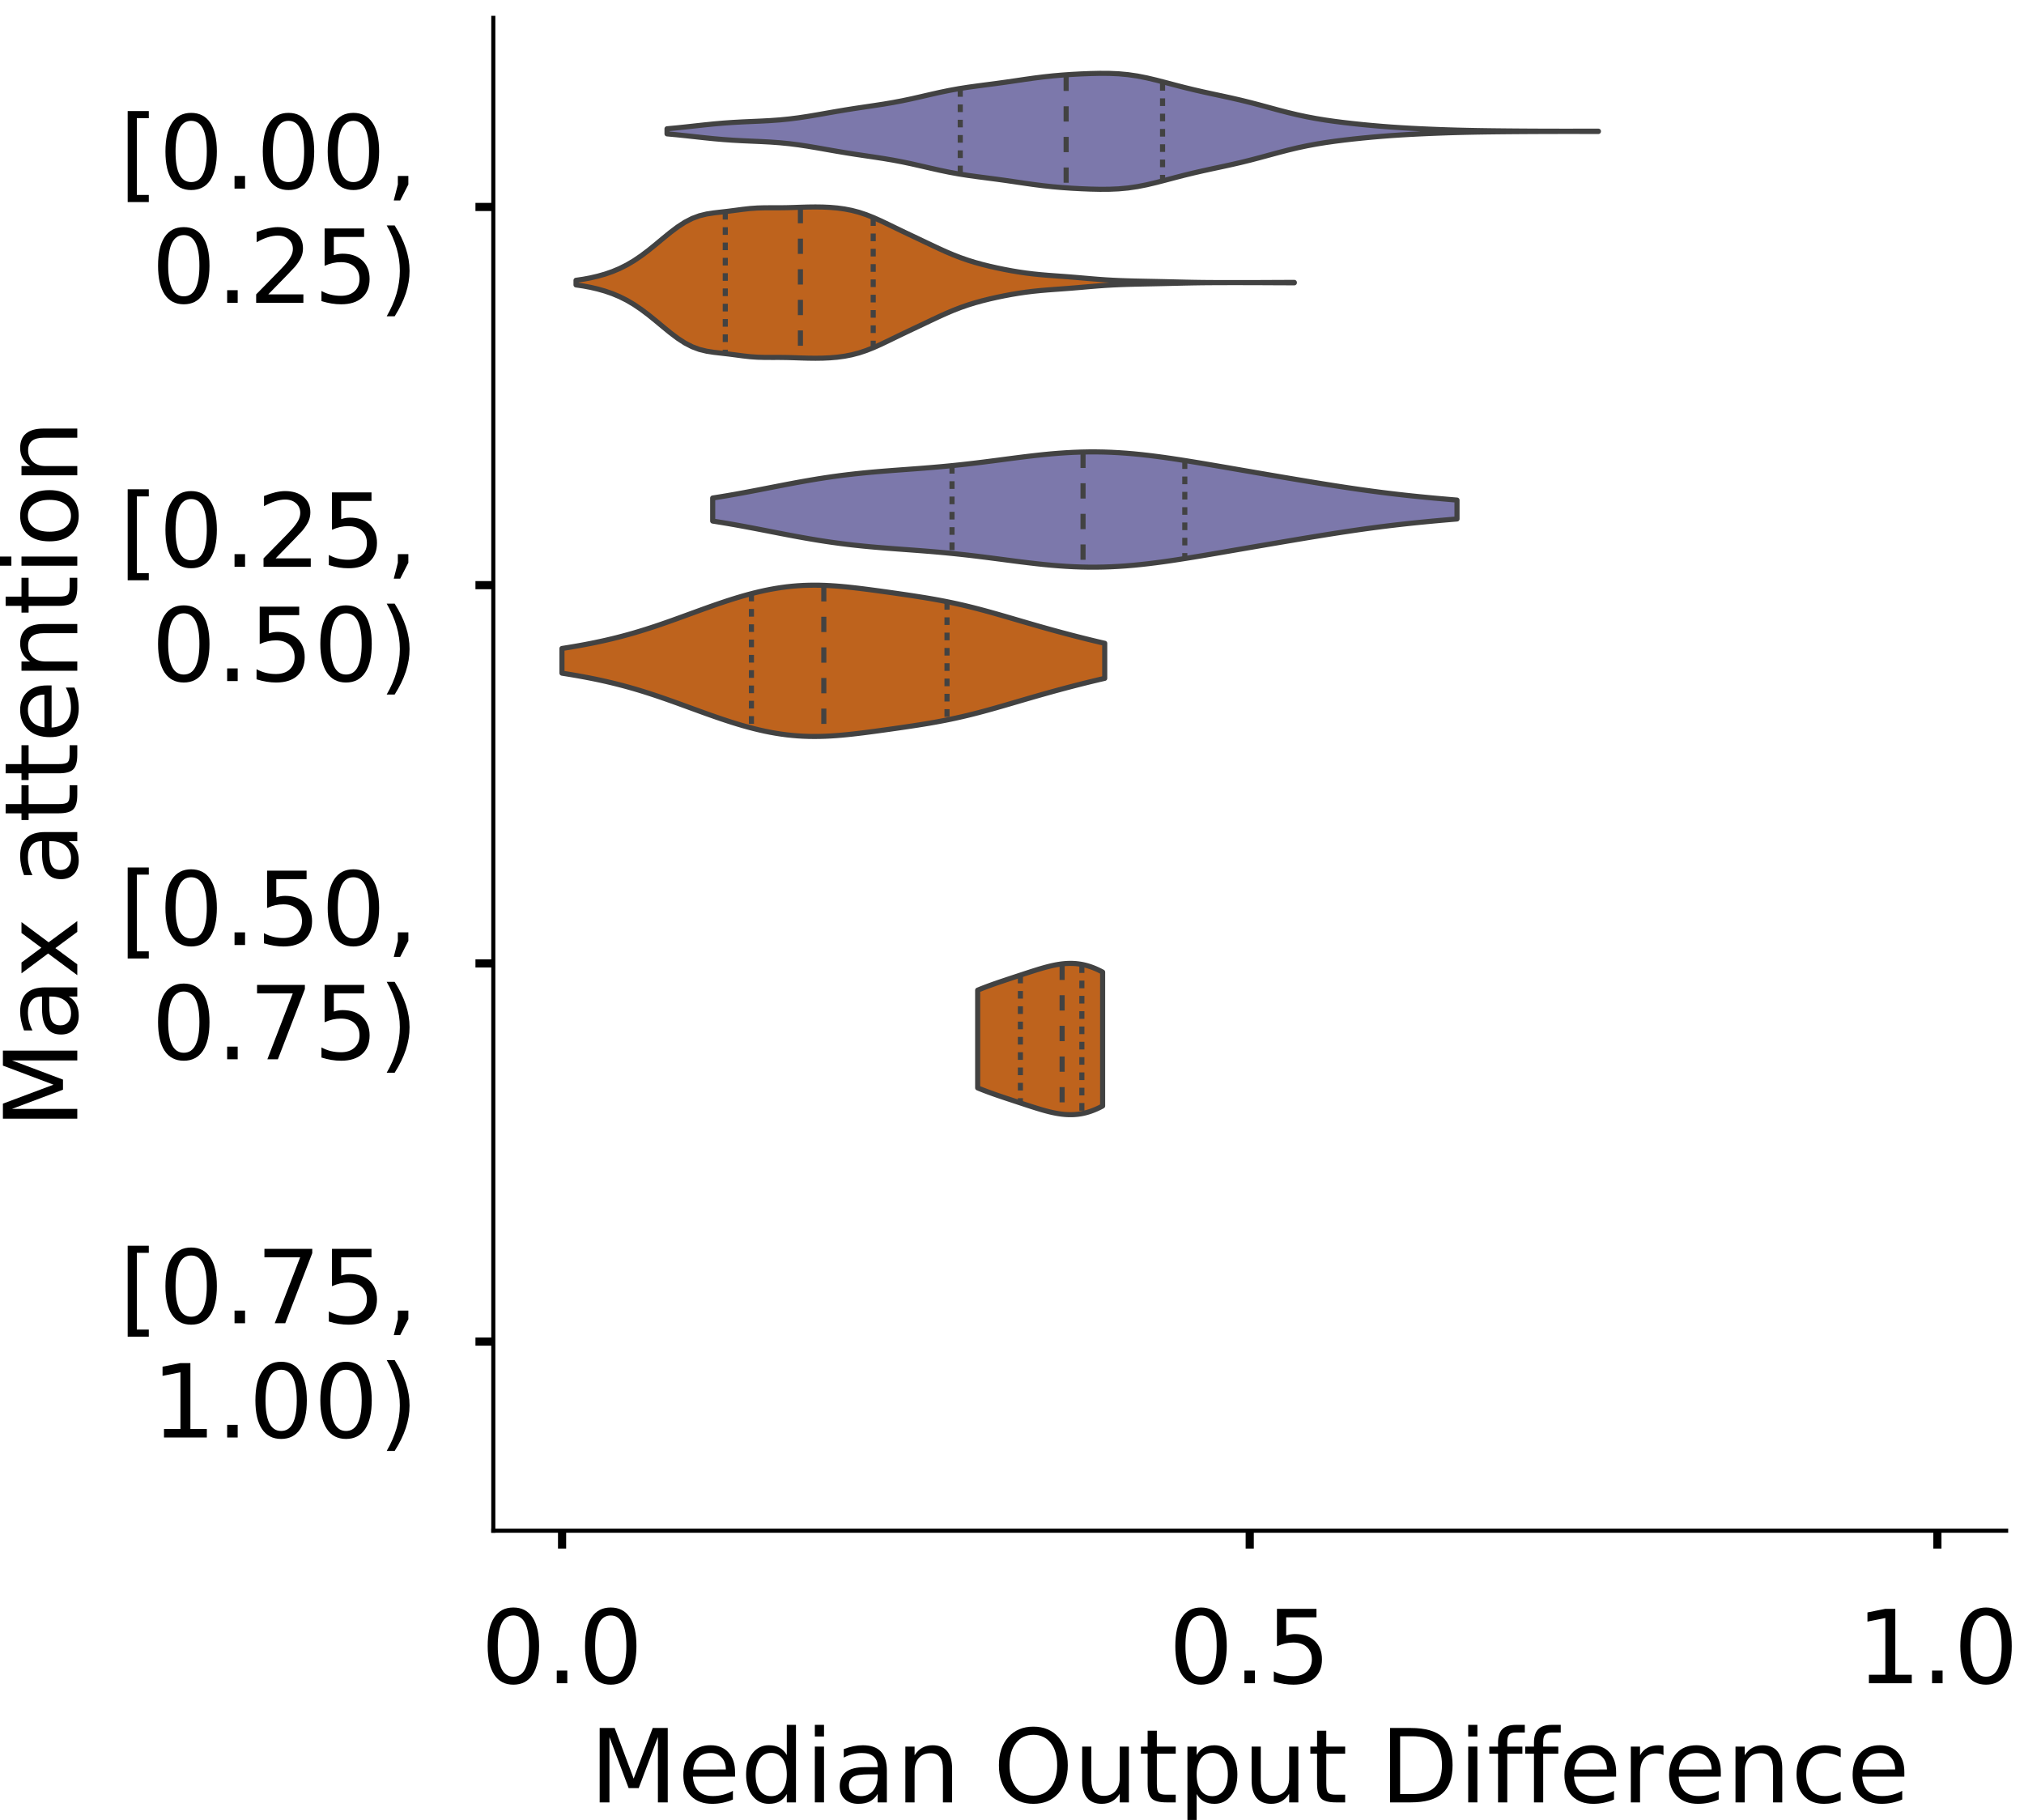 <?xml version="1.0" encoding="utf-8" standalone="no"?>
<!DOCTYPE svg PUBLIC "-//W3C//DTD SVG 1.1//EN"
  "http://www.w3.org/Graphics/SVG/1.1/DTD/svg11.dtd">
<!-- Created with matplotlib (https://matplotlib.org/) -->
<svg height="356.753pt" version="1.1" viewBox="0 0 396.753 356.753" width="396.753pt" xmlns="http://www.w3.org/2000/svg" xmlns:xlink="http://www.w3.org/1999/xlink">
 <defs>
  <style type="text/css">
*{stroke-linecap:butt;stroke-linejoin:round;}
  </style>
 </defs>
 <g id="figure_1">
  <g id="patch_1">
   <path d="M 0 356.753 
L 396.753 356.753 
L 396.753 0 
L 0 0 
z
" style="fill:#ffffff;"/>
  </g>
  <g id="axes_1">
   <g id="patch_2">
    <path d="M 96.7 300.053 
L 393.253 300.053 
L 393.253 3.5 
L 96.7 3.5 
z
" style="fill:#ffffff;"/>
   </g>
   <g id="PolyCollection_1">
    <defs>
     <path d="M 130.752 -330.512 
L 130.752 -331.511 
L 132.596 -331.682 
L 134.44 -331.873 
L 136.284 -332.076 
L 138.129 -332.277 
L 139.973 -332.464 
L 141.817 -332.625 
L 143.661 -332.754 
L 145.505 -332.855 
L 147.35 -332.938 
L 149.194 -333.02 
L 151.038 -333.118 
L 152.882 -333.252 
L 154.726 -333.435 
L 156.571 -333.669 
L 158.415 -333.949 
L 160.259 -334.26 
L 162.103 -334.585 
L 163.948 -334.908 
L 165.792 -335.217 
L 167.636 -335.508 
L 169.48 -335.784 
L 171.324 -336.057 
L 173.169 -336.341 
L 175.013 -336.652 
L 176.857 -337.001 
L 178.701 -337.389 
L 180.545 -337.807 
L 182.39 -338.234 
L 184.234 -338.648 
L 186.078 -339.028 
L 187.922 -339.364 
L 189.766 -339.654 
L 191.611 -339.909 
L 193.455 -340.149 
L 195.299 -340.391 
L 197.143 -340.646 
L 198.988 -340.914 
L 200.832 -341.186 
L 202.676 -341.446 
L 204.52 -341.679 
L 206.364 -341.877 
L 208.209 -342.037 
L 210.053 -342.164 
L 211.897 -342.264 
L 213.741 -342.337 
L 215.585 -342.378 
L 217.43 -342.37 
L 219.274 -342.29 
L 221.118 -342.119 
L 222.962 -341.849 
L 224.807 -341.484 
L 226.651 -341.049 
L 228.495 -340.571 
L 230.339 -340.083 
L 232.183 -339.608 
L 234.028 -339.158 
L 235.872 -338.736 
L 237.716 -338.334 
L 239.56 -337.94 
L 241.404 -337.537 
L 243.249 -337.112 
L 245.093 -336.657 
L 246.937 -336.173 
L 248.781 -335.673 
L 250.626 -335.173 
L 252.47 -334.695 
L 254.314 -334.253 
L 256.158 -333.859 
L 258.002 -333.514 
L 259.847 -333.214 
L 261.691 -332.951 
L 263.535 -332.719 
L 265.379 -332.509 
L 267.223 -332.317 
L 269.068 -332.143 
L 270.912 -331.985 
L 272.756 -331.845 
L 274.6 -331.723 
L 276.445 -331.615 
L 278.289 -331.522 
L 280.133 -331.439 
L 281.977 -331.366 
L 283.821 -331.302 
L 285.666 -331.247 
L 287.51 -331.202 
L 289.354 -331.164 
L 291.198 -331.135 
L 293.042 -331.111 
L 294.887 -331.091 
L 296.731 -331.075 
L 298.575 -331.061 
L 300.419 -331.05 
L 302.263 -331.042 
L 304.108 -331.037 
L 305.952 -331.035 
L 307.796 -331.035 
L 309.64 -331.036 
L 311.485 -331.037 
L 313.329 -331.037 
L 313.329 -330.986 
L 313.329 -330.986 
L 311.485 -330.986 
L 309.64 -330.988 
L 307.796 -330.989 
L 305.952 -330.989 
L 304.108 -330.987 
L 302.263 -330.981 
L 300.419 -330.973 
L 298.575 -330.962 
L 296.731 -330.949 
L 294.887 -330.933 
L 293.042 -330.913 
L 291.198 -330.889 
L 289.354 -330.859 
L 287.51 -330.822 
L 285.666 -330.777 
L 283.821 -330.722 
L 281.977 -330.658 
L 280.133 -330.585 
L 278.289 -330.502 
L 276.445 -330.408 
L 274.6 -330.301 
L 272.756 -330.178 
L 270.912 -330.038 
L 269.068 -329.881 
L 267.223 -329.706 
L 265.379 -329.515 
L 263.535 -329.305 
L 261.691 -329.072 
L 259.847 -328.81 
L 258.002 -328.51 
L 256.158 -328.164 
L 254.314 -327.77 
L 252.47 -327.329 
L 250.626 -326.85 
L 248.781 -326.351 
L 246.937 -325.851 
L 245.093 -325.367 
L 243.249 -324.912 
L 241.404 -324.487 
L 239.56 -324.084 
L 237.716 -323.689 
L 235.872 -323.287 
L 234.028 -322.865 
L 232.183 -322.416 
L 230.339 -321.94 
L 228.495 -321.452 
L 226.651 -320.975 
L 224.807 -320.539 
L 222.962 -320.175 
L 221.118 -319.904 
L 219.274 -319.734 
L 217.43 -319.654 
L 215.585 -319.645 
L 213.741 -319.686 
L 211.897 -319.76 
L 210.053 -319.86 
L 208.209 -319.987 
L 206.364 -320.147 
L 204.52 -320.344 
L 202.676 -320.578 
L 200.832 -320.837 
L 198.988 -321.109 
L 197.143 -321.378 
L 195.299 -321.633 
L 193.455 -321.874 
L 191.611 -322.114 
L 189.766 -322.37 
L 187.922 -322.66 
L 186.078 -322.995 
L 184.234 -323.376 
L 182.39 -323.79 
L 180.545 -324.217 
L 178.701 -324.634 
L 176.857 -325.023 
L 175.013 -325.372 
L 173.169 -325.683 
L 171.324 -325.967 
L 169.48 -326.239 
L 167.636 -326.516 
L 165.792 -326.807 
L 163.948 -327.116 
L 162.103 -327.438 
L 160.259 -327.764 
L 158.415 -328.075 
L 156.571 -328.355 
L 154.726 -328.589 
L 152.882 -328.771 
L 151.038 -328.906 
L 149.194 -329.004 
L 147.35 -329.085 
L 145.505 -329.168 
L 143.661 -329.269 
L 141.817 -329.399 
L 139.973 -329.56 
L 138.129 -329.746 
L 136.284 -329.948 
L 134.44 -330.15 
L 132.596 -330.342 
L 130.752 -330.512 
z
" id="mfaeb44cadd" style="stroke:#424242;"/>
    </defs>
    <g clip-path="url(#p6880dbe80d)">
     <use style="fill:#7c78ab;stroke:#424242;" x="0" xlink:href="#mfaeb44cadd" y="356.753"/>
    </g>
   </g>
   <g id="PolyCollection_2">
    <defs>
     <path d="M 112.914 -300.902 
L 112.914 -301.811 
L 114.336 -302.02 
L 115.758 -302.287 
L 117.18 -302.618 
L 118.603 -303.023 
L 120.025 -303.514 
L 121.447 -304.108 
L 122.87 -304.821 
L 124.292 -305.661 
L 125.714 -306.626 
L 127.137 -307.699 
L 128.559 -308.85 
L 129.981 -310.033 
L 131.404 -311.193 
L 132.826 -312.265 
L 134.248 -313.191 
L 135.67 -313.926 
L 137.093 -314.456 
L 138.515 -314.803 
L 139.937 -315.023 
L 141.36 -315.187 
L 142.782 -315.35 
L 144.204 -315.534 
L 145.627 -315.722 
L 147.049 -315.88 
L 148.471 -315.98 
L 149.894 -316.02 
L 151.316 -316.024 
L 152.738 -316.023 
L 154.16 -316.04 
L 155.583 -316.079 
L 157.005 -316.128 
L 158.427 -316.168 
L 159.85 -316.184 
L 161.272 -316.165 
L 162.694 -316.1 
L 164.117 -315.979 
L 165.539 -315.787 
L 166.961 -315.511 
L 168.384 -315.139 
L 169.806 -314.667 
L 171.228 -314.103 
L 172.651 -313.468 
L 174.073 -312.79 
L 175.495 -312.099 
L 176.917 -311.412 
L 178.34 -310.735 
L 179.762 -310.062 
L 181.184 -309.387 
L 182.607 -308.711 
L 184.029 -308.043 
L 185.451 -307.398 
L 186.874 -306.795 
L 188.296 -306.243 
L 189.718 -305.748 
L 191.141 -305.307 
L 192.563 -304.915 
L 193.985 -304.562 
L 195.407 -304.241 
L 196.83 -303.948 
L 198.252 -303.68 
L 199.674 -303.441 
L 201.097 -303.234 
L 202.519 -303.059 
L 203.941 -302.914 
L 205.364 -302.793 
L 206.786 -302.686 
L 208.208 -302.583 
L 209.631 -302.476 
L 211.053 -302.36 
L 212.475 -302.238 
L 213.897 -302.115 
L 215.32 -302 
L 216.742 -301.899 
L 218.164 -301.817 
L 219.587 -301.752 
L 221.009 -301.702 
L 222.431 -301.664 
L 223.854 -301.633 
L 225.276 -301.604 
L 226.698 -301.575 
L 228.121 -301.544 
L 229.543 -301.511 
L 230.965 -301.476 
L 232.387 -301.443 
L 233.81 -301.414 
L 235.232 -301.392 
L 236.654 -301.376 
L 238.077 -301.367 
L 239.499 -301.361 
L 240.921 -301.359 
L 242.344 -301.358 
L 243.766 -301.36 
L 245.188 -301.362 
L 246.611 -301.366 
L 248.033 -301.373 
L 249.455 -301.38 
L 250.878 -301.387 
L 252.3 -301.392 
L 253.722 -301.393 
L 253.722 -301.32 
L 253.722 -301.32 
L 252.3 -301.321 
L 250.878 -301.326 
L 249.455 -301.333 
L 248.033 -301.34 
L 246.611 -301.347 
L 245.188 -301.351 
L 243.766 -301.353 
L 242.344 -301.355 
L 240.921 -301.354 
L 239.499 -301.352 
L 238.077 -301.346 
L 236.654 -301.337 
L 235.232 -301.321 
L 233.81 -301.299 
L 232.387 -301.27 
L 230.965 -301.237 
L 229.543 -301.202 
L 228.121 -301.169 
L 226.698 -301.138 
L 225.276 -301.109 
L 223.854 -301.08 
L 222.431 -301.049 
L 221.009 -301.011 
L 219.587 -300.961 
L 218.164 -300.896 
L 216.742 -300.814 
L 215.32 -300.713 
L 213.897 -300.598 
L 212.475 -300.475 
L 211.053 -300.353 
L 209.631 -300.237 
L 208.208 -300.13 
L 206.786 -300.027 
L 205.364 -299.92 
L 203.941 -299.799 
L 202.519 -299.654 
L 201.097 -299.479 
L 199.674 -299.272 
L 198.252 -299.033 
L 196.83 -298.765 
L 195.407 -298.472 
L 193.985 -298.151 
L 192.563 -297.798 
L 191.141 -297.406 
L 189.718 -296.965 
L 188.296 -296.47 
L 186.874 -295.918 
L 185.451 -295.315 
L 184.029 -294.67 
L 182.607 -294.002 
L 181.184 -293.326 
L 179.762 -292.651 
L 178.34 -291.978 
L 176.917 -291.301 
L 175.495 -290.614 
L 174.073 -289.923 
L 172.651 -289.245 
L 171.228 -288.61 
L 169.806 -288.046 
L 168.384 -287.574 
L 166.961 -287.202 
L 165.539 -286.926 
L 164.117 -286.734 
L 162.694 -286.613 
L 161.272 -286.548 
L 159.85 -286.529 
L 158.427 -286.545 
L 157.005 -286.585 
L 155.583 -286.634 
L 154.16 -286.673 
L 152.738 -286.69 
L 151.316 -286.689 
L 149.894 -286.693 
L 148.471 -286.733 
L 147.049 -286.833 
L 145.627 -286.991 
L 144.204 -287.179 
L 142.782 -287.363 
L 141.36 -287.526 
L 139.937 -287.69 
L 138.515 -287.91 
L 137.093 -288.257 
L 135.67 -288.787 
L 134.248 -289.522 
L 132.826 -290.448 
L 131.404 -291.52 
L 129.981 -292.68 
L 128.559 -293.863 
L 127.137 -295.014 
L 125.714 -296.087 
L 124.292 -297.052 
L 122.87 -297.892 
L 121.447 -298.605 
L 120.025 -299.199 
L 118.603 -299.69 
L 117.18 -300.095 
L 115.758 -300.426 
L 114.336 -300.693 
L 112.914 -300.902 
z
" id="m33b0432933" style="stroke:#424242;"/>
    </defs>
    <g clip-path="url(#p6880dbe80d)">
     <use style="fill:#be631d;stroke:#424242;" x="0" xlink:href="#m33b0432933" y="356.753"/>
    </g>
   </g>
   <g id="PolyCollection_3">
    <defs>
     <path d="M 139.704 -254.614 
L 139.704 -259.133 
L 141.178 -259.367 
L 142.652 -259.613 
L 144.125 -259.871 
L 145.599 -260.138 
L 147.073 -260.414 
L 148.547 -260.696 
L 150.02 -260.982 
L 151.494 -261.269 
L 152.968 -261.556 
L 154.442 -261.839 
L 155.916 -262.116 
L 157.389 -262.384 
L 158.863 -262.641 
L 160.337 -262.886 
L 161.811 -263.117 
L 163.285 -263.332 
L 164.758 -263.532 
L 166.232 -263.715 
L 167.706 -263.883 
L 169.18 -264.037 
L 170.653 -264.177 
L 172.127 -264.306 
L 173.601 -264.426 
L 175.075 -264.54 
L 176.549 -264.649 
L 178.022 -264.757 
L 179.496 -264.867 
L 180.97 -264.98 
L 182.444 -265.098 
L 183.918 -265.225 
L 185.391 -265.36 
L 186.865 -265.504 
L 188.339 -265.659 
L 189.813 -265.823 
L 191.286 -265.997 
L 192.76 -266.178 
L 194.234 -266.366 
L 195.708 -266.557 
L 197.182 -266.751 
L 198.655 -266.943 
L 200.129 -267.131 
L 201.603 -267.312 
L 203.077 -267.483 
L 204.551 -267.641 
L 206.024 -267.783 
L 207.498 -267.905 
L 208.972 -268.007 
L 210.446 -268.086 
L 211.919 -268.14 
L 213.393 -268.169 
L 214.867 -268.171 
L 216.341 -268.146 
L 217.815 -268.095 
L 219.288 -268.018 
L 220.762 -267.917 
L 222.236 -267.792 
L 223.71 -267.645 
L 225.184 -267.48 
L 226.657 -267.296 
L 228.131 -267.098 
L 229.605 -266.886 
L 231.079 -266.663 
L 232.553 -266.432 
L 234.026 -266.193 
L 235.5 -265.949 
L 236.974 -265.701 
L 238.448 -265.45 
L 239.921 -265.197 
L 241.395 -264.943 
L 242.869 -264.689 
L 244.343 -264.435 
L 245.817 -264.181 
L 247.29 -263.928 
L 248.764 -263.676 
L 250.238 -263.425 
L 251.712 -263.174 
L 253.186 -262.925 
L 254.659 -262.678 
L 256.133 -262.432 
L 257.607 -262.19 
L 259.081 -261.95 
L 260.554 -261.714 
L 262.028 -261.483 
L 263.502 -261.256 
L 264.976 -261.036 
L 266.45 -260.822 
L 267.923 -260.616 
L 269.397 -260.417 
L 270.871 -260.226 
L 272.345 -260.043 
L 273.819 -259.869 
L 275.292 -259.702 
L 276.766 -259.543 
L 278.24 -259.392 
L 279.714 -259.248 
L 281.187 -259.109 
L 282.661 -258.977 
L 284.135 -258.849 
L 285.609 -258.726 
L 285.609 -255.021 
L 285.609 -255.021 
L 284.135 -254.898 
L 282.661 -254.77 
L 281.187 -254.638 
L 279.714 -254.499 
L 278.24 -254.355 
L 276.766 -254.204 
L 275.292 -254.045 
L 273.819 -253.878 
L 272.345 -253.704 
L 270.871 -253.521 
L 269.397 -253.33 
L 267.923 -253.131 
L 266.45 -252.925 
L 264.976 -252.711 
L 263.502 -252.491 
L 262.028 -252.264 
L 260.554 -252.033 
L 259.081 -251.797 
L 257.607 -251.557 
L 256.133 -251.315 
L 254.659 -251.069 
L 253.186 -250.822 
L 251.712 -250.573 
L 250.238 -250.322 
L 248.764 -250.071 
L 247.29 -249.819 
L 245.817 -249.566 
L 244.343 -249.312 
L 242.869 -249.058 
L 241.395 -248.804 
L 239.921 -248.55 
L 238.448 -248.297 
L 236.974 -248.046 
L 235.5 -247.798 
L 234.026 -247.554 
L 232.553 -247.315 
L 231.079 -247.084 
L 229.605 -246.861 
L 228.131 -246.649 
L 226.657 -246.451 
L 225.184 -246.267 
L 223.71 -246.102 
L 222.236 -245.955 
L 220.762 -245.83 
L 219.288 -245.729 
L 217.815 -245.652 
L 216.341 -245.601 
L 214.867 -245.576 
L 213.393 -245.578 
L 211.919 -245.607 
L 210.446 -245.661 
L 208.972 -245.74 
L 207.498 -245.842 
L 206.024 -245.964 
L 204.551 -246.106 
L 203.077 -246.264 
L 201.603 -246.435 
L 200.129 -246.616 
L 198.655 -246.804 
L 197.182 -246.996 
L 195.708 -247.19 
L 194.234 -247.381 
L 192.76 -247.569 
L 191.286 -247.75 
L 189.813 -247.924 
L 188.339 -248.088 
L 186.865 -248.243 
L 185.391 -248.387 
L 183.918 -248.522 
L 182.444 -248.649 
L 180.97 -248.767 
L 179.496 -248.88 
L 178.022 -248.99 
L 176.549 -249.098 
L 175.075 -249.207 
L 173.601 -249.321 
L 172.127 -249.441 
L 170.653 -249.57 
L 169.18 -249.71 
L 167.706 -249.864 
L 166.232 -250.032 
L 164.758 -250.215 
L 163.285 -250.415 
L 161.811 -250.63 
L 160.337 -250.861 
L 158.863 -251.106 
L 157.389 -251.363 
L 155.916 -251.631 
L 154.442 -251.908 
L 152.968 -252.191 
L 151.494 -252.478 
L 150.02 -252.765 
L 148.547 -253.051 
L 147.073 -253.333 
L 145.599 -253.609 
L 144.125 -253.876 
L 142.652 -254.134 
L 141.178 -254.38 
L 139.704 -254.614 
z
" id="m1223ea495b" style="stroke:#424242;"/>
    </defs>
    <g clip-path="url(#p6880dbe80d)">
     <use style="fill:#7c78ab;stroke:#424242;" x="0" xlink:href="#m1223ea495b" y="356.753"/>
    </g>
   </g>
   <g id="PolyCollection_4">
    <defs>
     <path d="M 110.159 -224.8 
L 110.159 -229.637 
L 111.234 -229.808 
L 112.308 -229.987 
L 113.383 -230.174 
L 114.458 -230.37 
L 115.532 -230.575 
L 116.607 -230.791 
L 117.682 -231.018 
L 118.757 -231.257 
L 119.831 -231.508 
L 120.906 -231.772 
L 121.981 -232.05 
L 123.055 -232.341 
L 124.13 -232.645 
L 125.205 -232.962 
L 126.279 -233.293 
L 127.354 -233.635 
L 128.429 -233.988 
L 129.503 -234.352 
L 130.578 -234.724 
L 131.653 -235.104 
L 132.727 -235.49 
L 133.802 -235.879 
L 134.877 -236.272 
L 135.952 -236.664 
L 137.026 -237.056 
L 138.101 -237.445 
L 139.176 -237.829 
L 140.25 -238.206 
L 141.325 -238.574 
L 142.4 -238.933 
L 143.474 -239.279 
L 144.549 -239.611 
L 145.624 -239.928 
L 146.698 -240.228 
L 147.773 -240.509 
L 148.848 -240.77 
L 149.922 -241.009 
L 150.997 -241.225 
L 152.072 -241.417 
L 153.147 -241.584 
L 154.221 -241.726 
L 155.296 -241.842 
L 156.371 -241.931 
L 157.445 -241.994 
L 158.52 -242.032 
L 159.595 -242.046 
L 160.669 -242.036 
L 161.744 -242.004 
L 162.819 -241.951 
L 163.893 -241.88 
L 164.968 -241.792 
L 166.043 -241.691 
L 167.117 -241.577 
L 168.192 -241.453 
L 169.267 -241.321 
L 170.341 -241.183 
L 171.416 -241.04 
L 172.491 -240.894 
L 173.566 -240.745 
L 174.64 -240.594 
L 175.715 -240.441 
L 176.79 -240.286 
L 177.864 -240.128 
L 178.939 -239.967 
L 180.014 -239.801 
L 181.088 -239.629 
L 182.163 -239.45 
L 183.238 -239.263 
L 184.312 -239.066 
L 185.387 -238.858 
L 186.462 -238.64 
L 187.536 -238.409 
L 188.611 -238.167 
L 189.686 -237.912 
L 190.761 -237.647 
L 191.835 -237.371 
L 192.91 -237.085 
L 193.985 -236.791 
L 195.059 -236.489 
L 196.134 -236.183 
L 197.209 -235.872 
L 198.283 -235.558 
L 199.358 -235.244 
L 200.433 -234.929 
L 201.507 -234.616 
L 202.582 -234.305 
L 203.657 -233.997 
L 204.731 -233.692 
L 205.806 -233.392 
L 206.881 -233.096 
L 207.955 -232.804 
L 209.03 -232.517 
L 210.105 -232.235 
L 211.18 -231.958 
L 212.254 -231.685 
L 213.329 -231.418 
L 214.404 -231.157 
L 215.478 -230.901 
L 216.553 -230.651 
L 216.553 -223.785 
L 216.553 -223.785 
L 215.478 -223.535 
L 214.404 -223.279 
L 213.329 -223.018 
L 212.254 -222.751 
L 211.18 -222.479 
L 210.105 -222.201 
L 209.03 -221.919 
L 207.955 -221.632 
L 206.881 -221.341 
L 205.806 -221.044 
L 204.731 -220.744 
L 203.657 -220.439 
L 202.582 -220.131 
L 201.507 -219.82 
L 200.433 -219.507 
L 199.358 -219.193 
L 198.283 -218.878 
L 197.209 -218.565 
L 196.134 -218.254 
L 195.059 -217.947 
L 193.985 -217.646 
L 192.91 -217.352 
L 191.835 -217.066 
L 190.761 -216.79 
L 189.686 -216.524 
L 188.611 -216.27 
L 187.536 -216.027 
L 186.462 -215.797 
L 185.387 -215.578 
L 184.312 -215.371 
L 183.238 -215.174 
L 182.163 -214.986 
L 181.088 -214.808 
L 180.014 -214.636 
L 178.939 -214.47 
L 177.864 -214.308 
L 176.79 -214.15 
L 175.715 -213.995 
L 174.64 -213.842 
L 173.566 -213.692 
L 172.491 -213.543 
L 171.416 -213.396 
L 170.341 -213.254 
L 169.267 -213.115 
L 168.192 -212.984 
L 167.117 -212.86 
L 166.043 -212.746 
L 164.968 -212.644 
L 163.893 -212.556 
L 162.819 -212.485 
L 161.744 -212.433 
L 160.669 -212.401 
L 159.595 -212.391 
L 158.52 -212.404 
L 157.445 -212.442 
L 156.371 -212.505 
L 155.296 -212.595 
L 154.221 -212.71 
L 153.147 -212.852 
L 152.072 -213.019 
L 150.997 -213.211 
L 149.922 -213.427 
L 148.848 -213.667 
L 147.773 -213.927 
L 146.698 -214.208 
L 145.624 -214.508 
L 144.549 -214.825 
L 143.474 -215.157 
L 142.4 -215.504 
L 141.325 -215.862 
L 140.25 -216.231 
L 139.176 -216.608 
L 138.101 -216.992 
L 137.026 -217.38 
L 135.952 -217.772 
L 134.877 -218.165 
L 133.802 -218.557 
L 132.727 -218.947 
L 131.653 -219.332 
L 130.578 -219.712 
L 129.503 -220.084 
L 128.429 -220.448 
L 127.354 -220.801 
L 126.279 -221.144 
L 125.205 -221.474 
L 124.13 -221.791 
L 123.055 -222.096 
L 121.981 -222.387 
L 120.906 -222.664 
L 119.831 -222.928 
L 118.757 -223.179 
L 117.682 -223.418 
L 116.607 -223.645 
L 115.532 -223.861 
L 114.458 -224.066 
L 113.383 -224.262 
L 112.308 -224.449 
L 111.234 -224.628 
L 110.159 -224.8 
z
" id="m1c2e07fa21" style="stroke:#424242;"/>
    </defs>
    <g clip-path="url(#p6880dbe80d)">
     <use style="fill:#be631d;stroke:#424242;" x="0" xlink:href="#m1c2e07fa21" y="356.753"/>
    </g>
   </g>
   <g id="PolyCollection_5">
    <defs>
     <path d="M 191.647 -143.501 
L 191.647 -162.659 
L 191.894 -162.76 
L 192.142 -162.86 
L 192.389 -162.959 
L 192.637 -163.056 
L 192.884 -163.152 
L 193.131 -163.247 
L 193.379 -163.341 
L 193.626 -163.433 
L 193.874 -163.524 
L 194.121 -163.615 
L 194.368 -163.704 
L 194.616 -163.792 
L 194.863 -163.88 
L 195.111 -163.966 
L 195.358 -164.052 
L 195.606 -164.138 
L 195.853 -164.223 
L 196.1 -164.307 
L 196.348 -164.39 
L 196.595 -164.474 
L 196.843 -164.557 
L 197.09 -164.639 
L 197.337 -164.722 
L 197.585 -164.804 
L 197.832 -164.886 
L 198.08 -164.968 
L 198.327 -165.05 
L 198.574 -165.131 
L 198.822 -165.213 
L 199.069 -165.295 
L 199.317 -165.376 
L 199.564 -165.458 
L 199.812 -165.54 
L 200.059 -165.621 
L 200.306 -165.703 
L 200.554 -165.784 
L 200.801 -165.866 
L 201.049 -165.947 
L 201.296 -166.028 
L 201.543 -166.108 
L 201.791 -166.189 
L 202.038 -166.269 
L 202.286 -166.348 
L 202.533 -166.427 
L 202.78 -166.506 
L 203.028 -166.583 
L 203.275 -166.66 
L 203.523 -166.736 
L 203.77 -166.811 
L 204.018 -166.884 
L 204.265 -166.957 
L 204.512 -167.027 
L 204.76 -167.097 
L 205.007 -167.164 
L 205.255 -167.229 
L 205.502 -167.293 
L 205.749 -167.354 
L 205.997 -167.413 
L 206.244 -167.469 
L 206.492 -167.523 
L 206.739 -167.574 
L 206.986 -167.622 
L 207.234 -167.667 
L 207.481 -167.708 
L 207.729 -167.746 
L 207.976 -167.781 
L 208.224 -167.811 
L 208.471 -167.838 
L 208.718 -167.86 
L 208.966 -167.879 
L 209.213 -167.893 
L 209.461 -167.902 
L 209.708 -167.907 
L 209.955 -167.907 
L 210.203 -167.903 
L 210.45 -167.893 
L 210.698 -167.879 
L 210.945 -167.859 
L 211.192 -167.834 
L 211.44 -167.804 
L 211.687 -167.769 
L 211.935 -167.728 
L 212.182 -167.681 
L 212.43 -167.63 
L 212.677 -167.572 
L 212.924 -167.509 
L 213.172 -167.441 
L 213.419 -167.367 
L 213.667 -167.288 
L 213.914 -167.203 
L 214.161 -167.113 
L 214.409 -167.017 
L 214.656 -166.916 
L 214.904 -166.81 
L 215.151 -166.698 
L 215.398 -166.581 
L 215.646 -166.46 
L 215.893 -166.333 
L 216.141 -166.202 
L 216.141 -139.958 
L 216.141 -139.958 
L 215.893 -139.826 
L 215.646 -139.7 
L 215.398 -139.578 
L 215.151 -139.462 
L 214.904 -139.35 
L 214.656 -139.244 
L 214.409 -139.143 
L 214.161 -139.047 
L 213.914 -138.957 
L 213.667 -138.872 
L 213.419 -138.792 
L 213.172 -138.719 
L 212.924 -138.65 
L 212.677 -138.587 
L 212.43 -138.53 
L 212.182 -138.478 
L 211.935 -138.432 
L 211.687 -138.391 
L 211.44 -138.356 
L 211.192 -138.325 
L 210.945 -138.301 
L 210.698 -138.281 
L 210.45 -138.266 
L 210.203 -138.257 
L 209.955 -138.252 
L 209.708 -138.252 
L 209.461 -138.257 
L 209.213 -138.267 
L 208.966 -138.281 
L 208.718 -138.299 
L 208.471 -138.322 
L 208.224 -138.349 
L 207.976 -138.379 
L 207.729 -138.414 
L 207.481 -138.451 
L 207.234 -138.493 
L 206.986 -138.538 
L 206.739 -138.586 
L 206.492 -138.636 
L 206.244 -138.69 
L 205.997 -138.747 
L 205.749 -138.805 
L 205.502 -138.867 
L 205.255 -138.93 
L 205.007 -138.996 
L 204.76 -139.063 
L 204.512 -139.132 
L 204.265 -139.203 
L 204.018 -139.275 
L 203.77 -139.349 
L 203.523 -139.424 
L 203.275 -139.499 
L 203.028 -139.576 
L 202.78 -139.654 
L 202.533 -139.732 
L 202.286 -139.811 
L 202.038 -139.891 
L 201.791 -139.971 
L 201.543 -140.051 
L 201.296 -140.132 
L 201.049 -140.213 
L 200.801 -140.294 
L 200.554 -140.375 
L 200.306 -140.457 
L 200.059 -140.538 
L 199.812 -140.62 
L 199.564 -140.702 
L 199.317 -140.783 
L 199.069 -140.865 
L 198.822 -140.946 
L 198.574 -141.028 
L 198.327 -141.11 
L 198.08 -141.192 
L 197.832 -141.274 
L 197.585 -141.356 
L 197.337 -141.438 
L 197.09 -141.52 
L 196.843 -141.603 
L 196.595 -141.686 
L 196.348 -141.769 
L 196.1 -141.853 
L 195.853 -141.937 
L 195.606 -142.022 
L 195.358 -142.107 
L 195.111 -142.193 
L 194.863 -142.28 
L 194.616 -142.367 
L 194.368 -142.456 
L 194.121 -142.545 
L 193.874 -142.635 
L 193.626 -142.727 
L 193.379 -142.819 
L 193.131 -142.913 
L 192.884 -143.007 
L 192.637 -143.103 
L 192.389 -143.201 
L 192.142 -143.299 
L 191.894 -143.399 
L 191.647 -143.501 
z
" id="me1a69bec68" style="stroke:#424242;"/>
    </defs>
    <g clip-path="url(#p6880dbe80d)">
     <use style="fill:#be631d;stroke:#424242;" x="0" xlink:href="#me1a69bec68" y="356.753"/>
    </g>
   </g>
   <g id="patch_3">
    <path clip-path="url(#p6880dbe80d)" d="M 110.18 40.569 
L 110.18 40.569 
L 110.18 40.569 
L 110.18 40.569 
z
" style="fill:#7c78ab;stroke:#424242;stroke-linejoin:miter;stroke-width:0.5;"/>
   </g>
   <g id="patch_4">
    <path clip-path="url(#p6880dbe80d)" d="M 110.18 40.569 
L 110.18 40.569 
L 110.18 40.569 
L 110.18 40.569 
z
" style="fill:#be631d;stroke:#424242;stroke-linejoin:miter;stroke-width:0.5;"/>
   </g>
   <g id="matplotlib.axis_1">
    <g id="xtick_1">
     <g id="line2d_1">
      <defs>
       <path d="M 0 0 
L 0 3.5 
" id="m15c335c2f6" style="stroke:#000000;stroke-width:1.6;"/>
      </defs>
      <g>
       <use style="stroke:#000000;stroke-width:1.6;" x="110.18" xlink:href="#m15c335c2f6" y="300.053"/>
      </g>
     </g>
     <g id="text_1">
      <!-- 0.0 -->
      <defs>
       <path d="M 31.781 66.406 
Q 24.172 66.406 20.328 58.906 
Q 16.5 51.422 16.5 36.375 
Q 16.5 21.391 20.328 13.891 
Q 24.172 6.391 31.781 6.391 
Q 39.453 6.391 43.281 13.891 
Q 47.125 21.391 47.125 36.375 
Q 47.125 51.422 43.281 58.906 
Q 39.453 66.406 31.781 66.406 
z
M 31.781 74.219 
Q 44.047 74.219 50.516 64.516 
Q 56.984 54.828 56.984 36.375 
Q 56.984 17.969 50.516 8.266 
Q 44.047 -1.422 31.781 -1.422 
Q 19.531 -1.422 13.062 8.266 
Q 6.594 17.969 6.594 36.375 
Q 6.594 54.828 13.062 64.516 
Q 19.531 74.219 31.781 74.219 
z
" id="DejaVuSans-48"/>
       <path d="M 10.688 12.406 
L 21 12.406 
L 21 0 
L 10.688 0 
z
" id="DejaVuSans-46"/>
      </defs>
      <g transform="translate(94.277 329.95)scale(0.2 -0.2)">
       <use xlink:href="#DejaVuSans-48"/>
       <use x="63.623" xlink:href="#DejaVuSans-46"/>
       <use x="95.41" xlink:href="#DejaVuSans-48"/>
      </g>
     </g>
    </g>
    <g id="xtick_2">
     <g id="line2d_2">
      <g>
       <use style="stroke:#000000;stroke-width:1.6;" x="244.977" xlink:href="#m15c335c2f6" y="300.053"/>
      </g>
     </g>
     <g id="text_2">
      <!-- 0.5 -->
      <defs>
       <path d="M 10.797 72.906 
L 49.516 72.906 
L 49.516 64.594 
L 19.828 64.594 
L 19.828 46.734 
Q 21.969 47.469 24.109 47.828 
Q 26.266 48.188 28.422 48.188 
Q 40.625 48.188 47.75 41.5 
Q 54.891 34.812 54.891 23.391 
Q 54.891 11.625 47.562 5.094 
Q 40.234 -1.422 26.906 -1.422 
Q 22.312 -1.422 17.547 -0.641 
Q 12.797 0.141 7.719 1.703 
L 7.719 11.625 
Q 12.109 9.234 16.797 8.062 
Q 21.484 6.891 26.703 6.891 
Q 35.156 6.891 40.078 11.328 
Q 45.016 15.766 45.016 23.391 
Q 45.016 31 40.078 35.438 
Q 35.156 39.891 26.703 39.891 
Q 22.75 39.891 18.812 39.016 
Q 14.891 38.141 10.797 36.281 
z
" id="DejaVuSans-53"/>
      </defs>
      <g transform="translate(229.074 329.95)scale(0.2 -0.2)">
       <use xlink:href="#DejaVuSans-48"/>
       <use x="63.623" xlink:href="#DejaVuSans-46"/>
       <use x="95.41" xlink:href="#DejaVuSans-53"/>
      </g>
     </g>
    </g>
    <g id="xtick_3">
     <g id="line2d_3">
      <g>
       <use style="stroke:#000000;stroke-width:1.6;" x="379.774" xlink:href="#m15c335c2f6" y="300.053"/>
      </g>
     </g>
     <g id="text_3">
      <!-- 1.0 -->
      <defs>
       <path d="M 12.406 8.297 
L 28.516 8.297 
L 28.516 63.922 
L 10.984 60.406 
L 10.984 69.391 
L 28.422 72.906 
L 38.281 72.906 
L 38.281 8.297 
L 54.391 8.297 
L 54.391 0 
L 12.406 0 
z
" id="DejaVuSans-49"/>
      </defs>
      <g transform="translate(363.871 329.95)scale(0.2 -0.2)">
       <use xlink:href="#DejaVuSans-49"/>
       <use x="63.623" xlink:href="#DejaVuSans-46"/>
       <use x="95.41" xlink:href="#DejaVuSans-48"/>
      </g>
     </g>
    </g>
    <g id="text_4">
     <!-- Median Output Difference -->
     <defs>
      <path d="M 9.812 72.906 
L 24.516 72.906 
L 43.109 23.297 
L 61.812 72.906 
L 76.516 72.906 
L 76.516 0 
L 66.891 0 
L 66.891 64.016 
L 48.094 14.016 
L 38.188 14.016 
L 19.391 64.016 
L 19.391 0 
L 9.812 0 
z
" id="DejaVuSans-77"/>
      <path d="M 56.203 29.594 
L 56.203 25.203 
L 14.891 25.203 
Q 15.484 15.922 20.484 11.062 
Q 25.484 6.203 34.422 6.203 
Q 39.594 6.203 44.453 7.469 
Q 49.312 8.734 54.109 11.281 
L 54.109 2.781 
Q 49.266 0.734 44.188 -0.344 
Q 39.109 -1.422 33.891 -1.422 
Q 20.797 -1.422 13.156 6.188 
Q 5.516 13.812 5.516 26.812 
Q 5.516 40.234 12.766 48.109 
Q 20.016 56 32.328 56 
Q 43.359 56 49.781 48.891 
Q 56.203 41.797 56.203 29.594 
z
M 47.219 32.234 
Q 47.125 39.594 43.094 43.984 
Q 39.062 48.391 32.422 48.391 
Q 24.906 48.391 20.391 44.141 
Q 15.875 39.891 15.188 32.172 
z
" id="DejaVuSans-101"/>
      <path d="M 45.406 46.391 
L 45.406 75.984 
L 54.391 75.984 
L 54.391 0 
L 45.406 0 
L 45.406 8.203 
Q 42.578 3.328 38.25 0.953 
Q 33.938 -1.422 27.875 -1.422 
Q 17.969 -1.422 11.734 6.484 
Q 5.516 14.406 5.516 27.297 
Q 5.516 40.188 11.734 48.094 
Q 17.969 56 27.875 56 
Q 33.938 56 38.25 53.625 
Q 42.578 51.266 45.406 46.391 
z
M 14.797 27.297 
Q 14.797 17.391 18.875 11.75 
Q 22.953 6.109 30.078 6.109 
Q 37.203 6.109 41.297 11.75 
Q 45.406 17.391 45.406 27.297 
Q 45.406 37.203 41.297 42.844 
Q 37.203 48.484 30.078 48.484 
Q 22.953 48.484 18.875 42.844 
Q 14.797 37.203 14.797 27.297 
z
" id="DejaVuSans-100"/>
      <path d="M 9.422 54.688 
L 18.406 54.688 
L 18.406 0 
L 9.422 0 
z
M 9.422 75.984 
L 18.406 75.984 
L 18.406 64.594 
L 9.422 64.594 
z
" id="DejaVuSans-105"/>
      <path d="M 34.281 27.484 
Q 23.391 27.484 19.188 25 
Q 14.984 22.516 14.984 16.5 
Q 14.984 11.719 18.141 8.906 
Q 21.297 6.109 26.703 6.109 
Q 34.188 6.109 38.703 11.406 
Q 43.219 16.703 43.219 25.484 
L 43.219 27.484 
z
M 52.203 31.203 
L 52.203 0 
L 43.219 0 
L 43.219 8.297 
Q 40.141 3.328 35.547 0.953 
Q 30.953 -1.422 24.312 -1.422 
Q 15.922 -1.422 10.953 3.297 
Q 6 8.016 6 15.922 
Q 6 25.141 12.172 29.828 
Q 18.359 34.516 30.609 34.516 
L 43.219 34.516 
L 43.219 35.406 
Q 43.219 41.609 39.141 45 
Q 35.062 48.391 27.688 48.391 
Q 23 48.391 18.547 47.266 
Q 14.109 46.141 10.016 43.891 
L 10.016 52.203 
Q 14.938 54.109 19.578 55.047 
Q 24.219 56 28.609 56 
Q 40.484 56 46.344 49.844 
Q 52.203 43.703 52.203 31.203 
z
" id="DejaVuSans-97"/>
      <path d="M 54.891 33.016 
L 54.891 0 
L 45.906 0 
L 45.906 32.719 
Q 45.906 40.484 42.875 44.328 
Q 39.844 48.188 33.797 48.188 
Q 26.516 48.188 22.312 43.547 
Q 18.109 38.922 18.109 30.906 
L 18.109 0 
L 9.078 0 
L 9.078 54.688 
L 18.109 54.688 
L 18.109 46.188 
Q 21.344 51.125 25.703 53.562 
Q 30.078 56 35.797 56 
Q 45.219 56 50.047 50.172 
Q 54.891 44.344 54.891 33.016 
z
" id="DejaVuSans-110"/>
      <path id="DejaVuSans-32"/>
      <path d="M 39.406 66.219 
Q 28.656 66.219 22.328 58.203 
Q 16.016 50.203 16.016 36.375 
Q 16.016 22.609 22.328 14.594 
Q 28.656 6.594 39.406 6.594 
Q 50.141 6.594 56.422 14.594 
Q 62.703 22.609 62.703 36.375 
Q 62.703 50.203 56.422 58.203 
Q 50.141 66.219 39.406 66.219 
z
M 39.406 74.219 
Q 54.734 74.219 63.906 63.938 
Q 73.094 53.656 73.094 36.375 
Q 73.094 19.141 63.906 8.859 
Q 54.734 -1.422 39.406 -1.422 
Q 24.031 -1.422 14.812 8.828 
Q 5.609 19.094 5.609 36.375 
Q 5.609 53.656 14.812 63.938 
Q 24.031 74.219 39.406 74.219 
z
" id="DejaVuSans-79"/>
      <path d="M 8.5 21.578 
L 8.5 54.688 
L 17.484 54.688 
L 17.484 21.922 
Q 17.484 14.156 20.5 10.266 
Q 23.531 6.391 29.594 6.391 
Q 36.859 6.391 41.078 11.031 
Q 45.312 15.672 45.312 23.688 
L 45.312 54.688 
L 54.297 54.688 
L 54.297 0 
L 45.312 0 
L 45.312 8.406 
Q 42.047 3.422 37.719 1 
Q 33.406 -1.422 27.688 -1.422 
Q 18.266 -1.422 13.375 4.438 
Q 8.5 10.297 8.5 21.578 
z
M 31.109 56 
z
" id="DejaVuSans-117"/>
      <path d="M 18.312 70.219 
L 18.312 54.688 
L 36.812 54.688 
L 36.812 47.703 
L 18.312 47.703 
L 18.312 18.016 
Q 18.312 11.328 20.141 9.422 
Q 21.969 7.516 27.594 7.516 
L 36.812 7.516 
L 36.812 0 
L 27.594 0 
Q 17.188 0 13.234 3.875 
Q 9.281 7.766 9.281 18.016 
L 9.281 47.703 
L 2.688 47.703 
L 2.688 54.688 
L 9.281 54.688 
L 9.281 70.219 
z
" id="DejaVuSans-116"/>
      <path d="M 18.109 8.203 
L 18.109 -20.797 
L 9.078 -20.797 
L 9.078 54.688 
L 18.109 54.688 
L 18.109 46.391 
Q 20.953 51.266 25.266 53.625 
Q 29.594 56 35.594 56 
Q 45.562 56 51.781 48.094 
Q 58.016 40.188 58.016 27.297 
Q 58.016 14.406 51.781 6.484 
Q 45.562 -1.422 35.594 -1.422 
Q 29.594 -1.422 25.266 0.953 
Q 20.953 3.328 18.109 8.203 
z
M 48.688 27.297 
Q 48.688 37.203 44.609 42.844 
Q 40.531 48.484 33.406 48.484 
Q 26.266 48.484 22.188 42.844 
Q 18.109 37.203 18.109 27.297 
Q 18.109 17.391 22.188 11.75 
Q 26.266 6.109 33.406 6.109 
Q 40.531 6.109 44.609 11.75 
Q 48.688 17.391 48.688 27.297 
z
" id="DejaVuSans-112"/>
      <path d="M 19.672 64.797 
L 19.672 8.109 
L 31.594 8.109 
Q 46.688 8.109 53.688 14.938 
Q 60.688 21.781 60.688 36.531 
Q 60.688 51.172 53.688 57.984 
Q 46.688 64.797 31.594 64.797 
z
M 9.812 72.906 
L 30.078 72.906 
Q 51.266 72.906 61.172 64.094 
Q 71.094 55.281 71.094 36.531 
Q 71.094 17.672 61.125 8.828 
Q 51.172 0 30.078 0 
L 9.812 0 
z
" id="DejaVuSans-68"/>
      <path d="M 37.109 75.984 
L 37.109 68.5 
L 28.516 68.5 
Q 23.688 68.5 21.797 66.547 
Q 19.922 64.594 19.922 59.516 
L 19.922 54.688 
L 34.719 54.688 
L 34.719 47.703 
L 19.922 47.703 
L 19.922 0 
L 10.891 0 
L 10.891 47.703 
L 2.297 47.703 
L 2.297 54.688 
L 10.891 54.688 
L 10.891 58.5 
Q 10.891 67.625 15.141 71.797 
Q 19.391 75.984 28.609 75.984 
z
" id="DejaVuSans-102"/>
      <path d="M 41.109 46.297 
Q 39.594 47.172 37.812 47.578 
Q 36.031 48 33.891 48 
Q 26.266 48 22.188 43.047 
Q 18.109 38.094 18.109 28.812 
L 18.109 0 
L 9.078 0 
L 9.078 54.688 
L 18.109 54.688 
L 18.109 46.188 
Q 20.953 51.172 25.484 53.578 
Q 30.031 56 36.531 56 
Q 37.453 56 38.578 55.875 
Q 39.703 55.766 41.062 55.516 
z
" id="DejaVuSans-114"/>
      <path d="M 48.781 52.594 
L 48.781 44.188 
Q 44.969 46.297 41.141 47.344 
Q 37.312 48.391 33.406 48.391 
Q 24.656 48.391 19.812 42.844 
Q 14.984 37.312 14.984 27.297 
Q 14.984 17.281 19.812 11.734 
Q 24.656 6.203 33.406 6.203 
Q 37.312 6.203 41.141 7.25 
Q 44.969 8.297 48.781 10.406 
L 48.781 2.094 
Q 45.016 0.344 40.984 -0.531 
Q 36.969 -1.422 32.422 -1.422 
Q 20.062 -1.422 12.781 6.344 
Q 5.516 14.109 5.516 27.297 
Q 5.516 40.672 12.859 48.328 
Q 20.219 56 33.016 56 
Q 37.156 56 41.109 55.141 
Q 45.062 54.297 48.781 52.594 
z
" id="DejaVuSans-99"/>
     </defs>
     <g transform="translate(115.589 353.306)scale(0.2 -0.2)">
      <use xlink:href="#DejaVuSans-77"/>
      <use x="86.279" xlink:href="#DejaVuSans-101"/>
      <use x="147.803" xlink:href="#DejaVuSans-100"/>
      <use x="211.279" xlink:href="#DejaVuSans-105"/>
      <use x="239.062" xlink:href="#DejaVuSans-97"/>
      <use x="300.342" xlink:href="#DejaVuSans-110"/>
      <use x="363.721" xlink:href="#DejaVuSans-32"/>
      <use x="395.508" xlink:href="#DejaVuSans-79"/>
      <use x="474.219" xlink:href="#DejaVuSans-117"/>
      <use x="537.598" xlink:href="#DejaVuSans-116"/>
      <use x="576.807" xlink:href="#DejaVuSans-112"/>
      <use x="640.283" xlink:href="#DejaVuSans-117"/>
      <use x="703.662" xlink:href="#DejaVuSans-116"/>
      <use x="742.871" xlink:href="#DejaVuSans-32"/>
      <use x="774.658" xlink:href="#DejaVuSans-68"/>
      <use x="851.66" xlink:href="#DejaVuSans-105"/>
      <use x="879.443" xlink:href="#DejaVuSans-102"/>
      <use x="914.648" xlink:href="#DejaVuSans-102"/>
      <use x="949.854" xlink:href="#DejaVuSans-101"/>
      <use x="1011.377" xlink:href="#DejaVuSans-114"/>
      <use x="1052.459" xlink:href="#DejaVuSans-101"/>
      <use x="1113.982" xlink:href="#DejaVuSans-110"/>
      <use x="1177.361" xlink:href="#DejaVuSans-99"/>
      <use x="1232.342" xlink:href="#DejaVuSans-101"/>
     </g>
    </g>
   </g>
   <g id="matplotlib.axis_2">
    <g id="ytick_1">
     <g id="line2d_4">
      <defs>
       <path d="M 0 0 
L -3.5 0 
" id="mfa6ae702b4" style="stroke:#000000;stroke-width:1.6;"/>
      </defs>
      <g>
       <use style="stroke:#000000;stroke-width:1.6;" x="96.7" xlink:href="#mfa6ae702b4" y="40.569"/>
      </g>
     </g>
     <g id="text_5">
      <!-- [0.00, -->
      <defs>
       <path d="M 8.594 75.984 
L 29.297 75.984 
L 29.297 69 
L 17.578 69 
L 17.578 -6.203 
L 29.297 -6.203 
L 29.297 -13.188 
L 8.594 -13.188 
z
" id="DejaVuSans-91"/>
       <path d="M 11.719 12.406 
L 22.016 12.406 
L 22.016 4 
L 14.016 -11.625 
L 7.719 -11.625 
L 11.719 4 
z
" id="DejaVuSans-44"/>
      </defs>
      <g transform="translate(23.309 36.97)scale(0.2 -0.2)">
       <use xlink:href="#DejaVuSans-91"/>
       <use x="39.014" xlink:href="#DejaVuSans-48"/>
       <use x="102.637" xlink:href="#DejaVuSans-46"/>
       <use x="134.424" xlink:href="#DejaVuSans-48"/>
       <use x="198.047" xlink:href="#DejaVuSans-48"/>
       <use x="261.67" xlink:href="#DejaVuSans-44"/>
      </g>
      <!-- 0.25) -->
      <defs>
       <path d="M 19.188 8.297 
L 53.609 8.297 
L 53.609 0 
L 7.328 0 
L 7.328 8.297 
Q 12.938 14.109 22.625 23.891 
Q 32.328 33.688 34.812 36.531 
Q 39.547 41.844 41.422 45.531 
Q 43.312 49.219 43.312 52.781 
Q 43.312 58.594 39.234 62.25 
Q 35.156 65.922 28.609 65.922 
Q 23.969 65.922 18.812 64.312 
Q 13.672 62.703 7.812 59.422 
L 7.812 69.391 
Q 13.766 71.781 18.938 73 
Q 24.125 74.219 28.422 74.219 
Q 39.75 74.219 46.484 68.547 
Q 53.219 62.891 53.219 53.422 
Q 53.219 48.922 51.531 44.891 
Q 49.859 40.875 45.406 35.406 
Q 44.188 33.984 37.641 27.219 
Q 31.109 20.453 19.188 8.297 
z
" id="DejaVuSans-50"/>
       <path d="M 8.016 75.875 
L 15.828 75.875 
Q 23.141 64.359 26.781 53.312 
Q 30.422 42.281 30.422 31.391 
Q 30.422 20.453 26.781 9.375 
Q 23.141 -1.703 15.828 -13.188 
L 8.016 -13.188 
Q 14.5 -2 17.703 9.062 
Q 20.906 20.125 20.906 31.391 
Q 20.906 42.672 17.703 53.656 
Q 14.5 64.656 8.016 75.875 
z
" id="DejaVuSans-41"/>
      </defs>
      <g transform="translate(29.666 59.365)scale(0.2 -0.2)">
       <use xlink:href="#DejaVuSans-48"/>
       <use x="63.623" xlink:href="#DejaVuSans-46"/>
       <use x="95.41" xlink:href="#DejaVuSans-50"/>
       <use x="159.033" xlink:href="#DejaVuSans-53"/>
       <use x="222.656" xlink:href="#DejaVuSans-41"/>
      </g>
     </g>
    </g>
    <g id="ytick_2">
     <g id="line2d_5">
      <g>
       <use style="stroke:#000000;stroke-width:1.6;" x="96.7" xlink:href="#mfa6ae702b4" y="114.707"/>
      </g>
     </g>
     <g id="text_6">
      <!-- [0.25, -->
      <g transform="translate(23.309 111.108)scale(0.2 -0.2)">
       <use xlink:href="#DejaVuSans-91"/>
       <use x="39.014" xlink:href="#DejaVuSans-48"/>
       <use x="102.637" xlink:href="#DejaVuSans-46"/>
       <use x="134.424" xlink:href="#DejaVuSans-50"/>
       <use x="198.047" xlink:href="#DejaVuSans-53"/>
       <use x="261.67" xlink:href="#DejaVuSans-44"/>
      </g>
      <!-- 0.50) -->
      <g transform="translate(29.666 133.504)scale(0.2 -0.2)">
       <use xlink:href="#DejaVuSans-48"/>
       <use x="63.623" xlink:href="#DejaVuSans-46"/>
       <use x="95.41" xlink:href="#DejaVuSans-53"/>
       <use x="159.033" xlink:href="#DejaVuSans-48"/>
       <use x="222.656" xlink:href="#DejaVuSans-41"/>
      </g>
     </g>
    </g>
    <g id="ytick_3">
     <g id="line2d_6">
      <g>
       <use style="stroke:#000000;stroke-width:1.6;" x="96.7" xlink:href="#mfa6ae702b4" y="188.846"/>
      </g>
     </g>
     <g id="text_7">
      <!-- [0.50, -->
      <g transform="translate(23.309 185.246)scale(0.2 -0.2)">
       <use xlink:href="#DejaVuSans-91"/>
       <use x="39.014" xlink:href="#DejaVuSans-48"/>
       <use x="102.637" xlink:href="#DejaVuSans-46"/>
       <use x="134.424" xlink:href="#DejaVuSans-53"/>
       <use x="198.047" xlink:href="#DejaVuSans-48"/>
       <use x="261.67" xlink:href="#DejaVuSans-44"/>
      </g>
      <!-- 0.75) -->
      <defs>
       <path d="M 8.203 72.906 
L 55.078 72.906 
L 55.078 68.703 
L 28.609 0 
L 18.312 0 
L 43.219 64.594 
L 8.203 64.594 
z
" id="DejaVuSans-55"/>
      </defs>
      <g transform="translate(29.666 207.642)scale(0.2 -0.2)">
       <use xlink:href="#DejaVuSans-48"/>
       <use x="63.623" xlink:href="#DejaVuSans-46"/>
       <use x="95.41" xlink:href="#DejaVuSans-55"/>
       <use x="159.033" xlink:href="#DejaVuSans-53"/>
       <use x="222.656" xlink:href="#DejaVuSans-41"/>
      </g>
     </g>
    </g>
    <g id="ytick_4">
     <g id="line2d_7">
      <g>
       <use style="stroke:#000000;stroke-width:1.6;" x="96.7" xlink:href="#mfa6ae702b4" y="262.984"/>
      </g>
     </g>
     <g id="text_8">
      <!-- [0.75, -->
      <g transform="translate(23.309 259.385)scale(0.2 -0.2)">
       <use xlink:href="#DejaVuSans-91"/>
       <use x="39.014" xlink:href="#DejaVuSans-48"/>
       <use x="102.637" xlink:href="#DejaVuSans-46"/>
       <use x="134.424" xlink:href="#DejaVuSans-55"/>
       <use x="198.047" xlink:href="#DejaVuSans-53"/>
       <use x="261.67" xlink:href="#DejaVuSans-44"/>
      </g>
      <!-- 1.00) -->
      <g transform="translate(29.666 281.78)scale(0.2 -0.2)">
       <use xlink:href="#DejaVuSans-49"/>
       <use x="63.623" xlink:href="#DejaVuSans-46"/>
       <use x="95.41" xlink:href="#DejaVuSans-48"/>
       <use x="159.033" xlink:href="#DejaVuSans-48"/>
       <use x="222.656" xlink:href="#DejaVuSans-41"/>
      </g>
     </g>
    </g>
    <g id="text_9">
     <!-- Max attention -->
     <defs>
      <path d="M 54.891 54.688 
L 35.109 28.078 
L 55.906 0 
L 45.312 0 
L 29.391 21.484 
L 13.484 0 
L 2.875 0 
L 24.125 28.609 
L 4.688 54.688 
L 15.281 54.688 
L 29.781 35.203 
L 44.281 54.688 
z
" id="DejaVuSans-120"/>
      <path d="M 30.609 48.391 
Q 23.391 48.391 19.188 42.75 
Q 14.984 37.109 14.984 27.297 
Q 14.984 17.484 19.156 11.844 
Q 23.344 6.203 30.609 6.203 
Q 37.797 6.203 41.984 11.859 
Q 46.188 17.531 46.188 27.297 
Q 46.188 37.016 41.984 42.703 
Q 37.797 48.391 30.609 48.391 
z
M 30.609 56 
Q 42.328 56 49.016 48.375 
Q 55.719 40.766 55.719 27.297 
Q 55.719 13.875 49.016 6.219 
Q 42.328 -1.422 30.609 -1.422 
Q 18.844 -1.422 12.172 6.219 
Q 5.516 13.875 5.516 27.297 
Q 5.516 40.766 12.172 48.375 
Q 18.844 56 30.609 56 
z
" id="DejaVuSans-111"/>
     </defs>
     <g transform="translate(15.15 221.244)rotate(-90)scale(0.2 -0.2)">
      <use xlink:href="#DejaVuSans-77"/>
      <use x="86.279" xlink:href="#DejaVuSans-97"/>
      <use x="147.559" xlink:href="#DejaVuSans-120"/>
      <use x="206.738" xlink:href="#DejaVuSans-32"/>
      <use x="238.525" xlink:href="#DejaVuSans-97"/>
      <use x="299.805" xlink:href="#DejaVuSans-116"/>
      <use x="339.014" xlink:href="#DejaVuSans-116"/>
      <use x="378.223" xlink:href="#DejaVuSans-101"/>
      <use x="439.746" xlink:href="#DejaVuSans-110"/>
      <use x="503.125" xlink:href="#DejaVuSans-116"/>
      <use x="542.334" xlink:href="#DejaVuSans-105"/>
      <use x="570.117" xlink:href="#DejaVuSans-111"/>
      <use x="631.299" xlink:href="#DejaVuSans-110"/>
     </g>
    </g>
   </g>
   <g id="line2d_8">
    <path clip-path="url(#p6880dbe80d)" d="M 188.232 17.473 
L 188.232 34.01 
" style="fill:none;stroke:#424242;stroke-dasharray:1.5,1.5;stroke-dashoffset:0;"/>
   </g>
   <g id="line2d_9">
    <path clip-path="url(#p6880dbe80d)" d="M 208.992 14.827 
L 208.992 36.656 
" style="fill:none;stroke:#424242;stroke-dasharray:3,3;stroke-dashoffset:0;"/>
   </g>
   <g id="line2d_10">
    <path clip-path="url(#p6880dbe80d)" d="M 227.89 16.278 
L 227.89 35.205 
" style="fill:none;stroke:#424242;stroke-dasharray:1.5,1.5;stroke-dashoffset:0;"/>
   </g>
   <g id="line2d_11">
    <path clip-path="url(#p6880dbe80d)" d="M 142.174 41.544 
L 142.174 69.25 
" style="fill:none;stroke:#424242;stroke-dasharray:1.5,1.5;stroke-dashoffset:0;"/>
   </g>
   <g id="line2d_12">
    <path clip-path="url(#p6880dbe80d)" d="M 156.901 40.773 
L 156.901 70.021 
" style="fill:none;stroke:#424242;stroke-dasharray:3,3;stroke-dashoffset:0;"/>
   </g>
   <g id="line2d_13">
    <path clip-path="url(#p6880dbe80d)" d="M 171.169 42.778 
L 171.169 68.016 
" style="fill:none;stroke:#424242;stroke-dasharray:1.5,1.5;stroke-dashoffset:0;"/>
   </g>
   <g id="line2d_14">
    <path clip-path="url(#p6880dbe80d)" d="M 186.618 91.335 
L 186.618 108.424 
" style="fill:none;stroke:#424242;stroke-dasharray:1.5,1.5;stroke-dashoffset:0;"/>
   </g>
   <g id="line2d_15">
    <path clip-path="url(#p6880dbe80d)" d="M 212.301 88.726 
L 212.301 111.034 
" style="fill:none;stroke:#424242;stroke-dasharray:3,3;stroke-dashoffset:0;"/>
   </g>
   <g id="line2d_16">
    <path clip-path="url(#p6880dbe80d)" d="M 232.248 90.417 
L 232.248 109.342 
" style="fill:none;stroke:#424242;stroke-dasharray:1.5,1.5;stroke-dashoffset:0;"/>
   </g>
   <g id="line2d_17">
    <path clip-path="url(#p6880dbe80d)" d="M 147.301 116.377 
L 147.301 142.693 
" style="fill:none;stroke:#424242;stroke-dasharray:1.5,1.5;stroke-dashoffset:0;"/>
   </g>
   <g id="line2d_18">
    <path clip-path="url(#p6880dbe80d)" d="M 161.486 114.898 
L 161.486 144.173 
" style="fill:none;stroke:#424242;stroke-dasharray:3,3;stroke-dashoffset:0;"/>
   </g>
   <g id="line2d_19">
    <path clip-path="url(#p6880dbe80d)" d="M 185.635 118.011 
L 185.635 141.059 
" style="fill:none;stroke:#424242;stroke-dasharray:1.5,1.5;stroke-dashoffset:0;"/>
   </g>
   <g id="line2d_20">
    <path clip-path="url(#p6880dbe80d)" d="M 200.023 191.257 
L 200.023 216.09 
" style="fill:none;stroke:#424242;stroke-dasharray:1.5,1.5;stroke-dashoffset:0;"/>
   </g>
   <g id="line2d_21">
    <path clip-path="url(#p6880dbe80d)" d="M 208.202 189.09 
L 208.202 218.257 
" style="fill:none;stroke:#424242;stroke-dasharray:3,3;stroke-dashoffset:0;"/>
   </g>
   <g id="line2d_22">
    <path clip-path="url(#p6880dbe80d)" d="M 212.072 189.218 
L 212.072 218.129 
" style="fill:none;stroke:#424242;stroke-dasharray:1.5,1.5;stroke-dashoffset:0;"/>
   </g>
   <g id="patch_5">
    <path d="M 96.7 300.053 
L 96.7 3.5 
" style="fill:none;stroke:#000000;stroke-linecap:square;stroke-linejoin:miter;stroke-width:0.8;"/>
   </g>
   <g id="patch_6">
    <path d="M 96.7 300.053 
L 393.253 300.053 
" style="fill:none;stroke:#000000;stroke-linecap:square;stroke-linejoin:miter;stroke-width:0.8;"/>
   </g>
  </g>
 </g>
 <defs>
  <clipPath id="p6880dbe80d">
   <rect height="296.553" width="296.553" x="96.7" y="3.5"/>
  </clipPath>
 </defs>
</svg>
